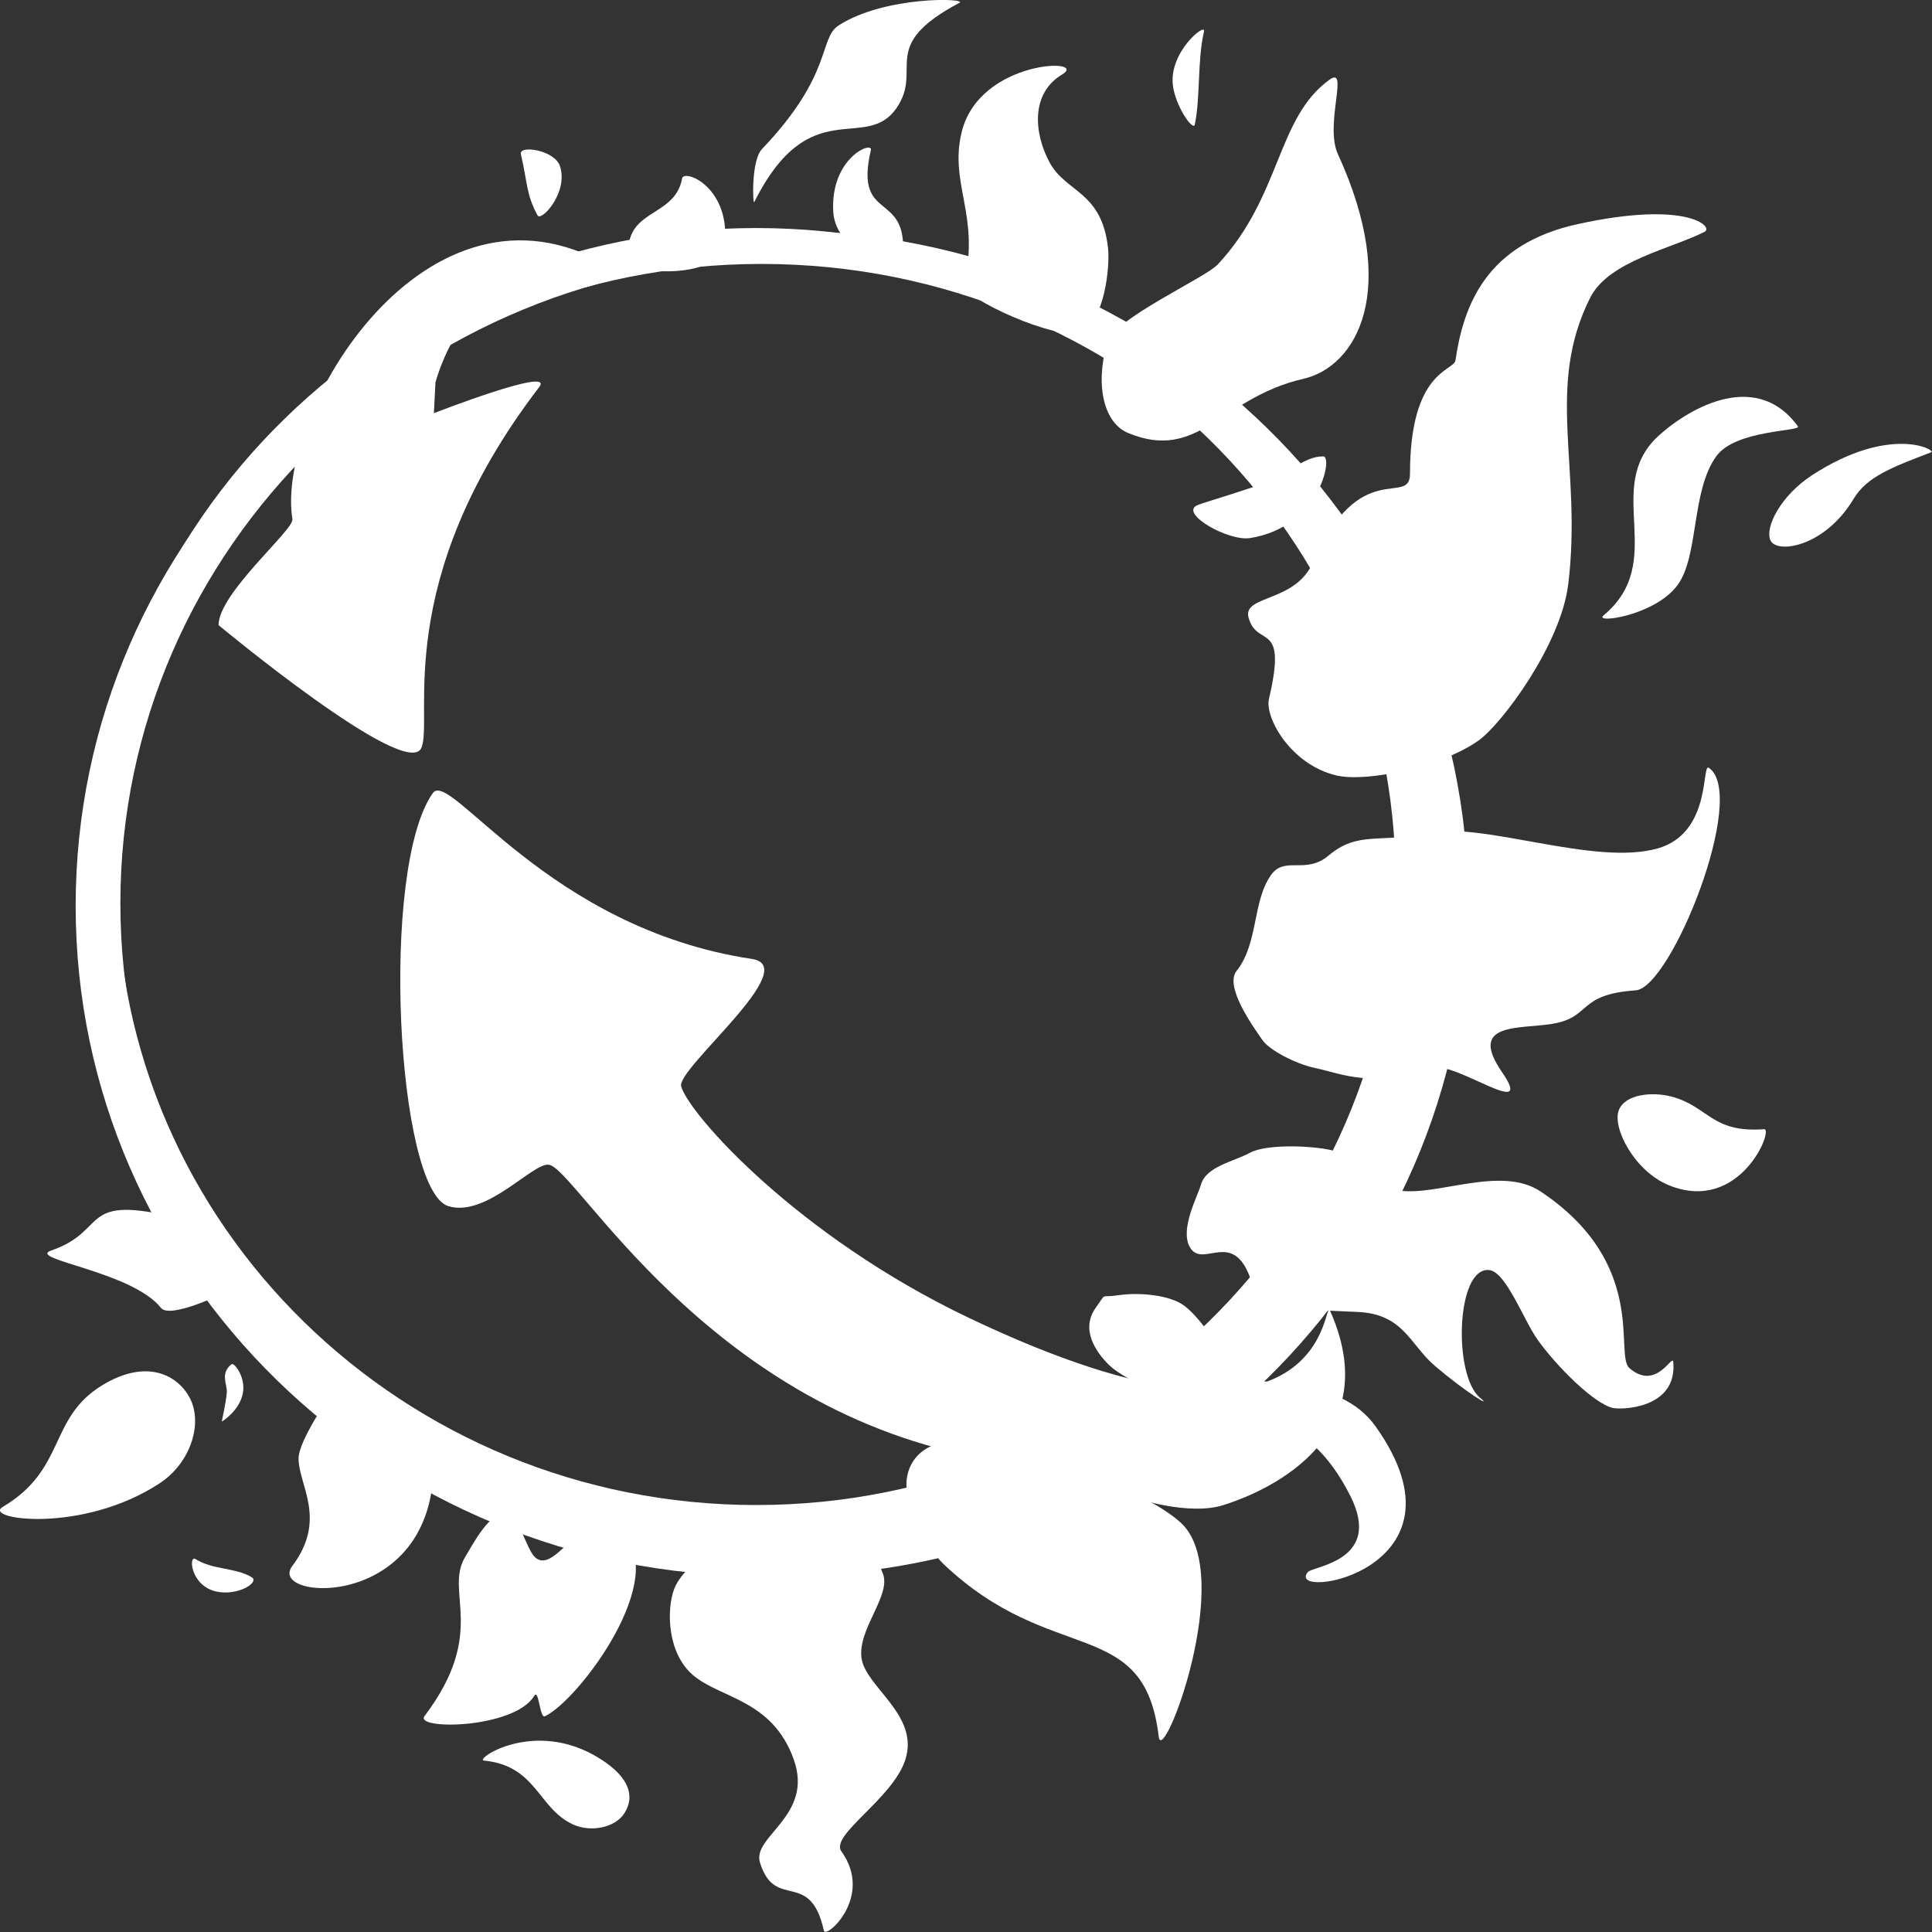 <?xml version="1.0" encoding="UTF-8" standalone="no"?>
<!-- Created with Inkscape (http://www.inkscape.org/) -->

<svg
   xmlns:dc="http://purl.org/dc/elements/1.1/"
   xmlns:cc="http://creativecommons.org/ns#"
   xmlns:rdf="http://www.w3.org/1999/02/22-rdf-syntax-ns#"
   xmlns:svg="http://www.w3.org/2000/svg"
   xmlns="http://www.w3.org/2000/svg"
   xmlns:sodipodi="http://sodipodi.sourceforge.net/DTD/sodipodi-0.dtd"
   xmlns:inkscape="http://www.inkscape.org/namespaces/inkscape"
   width="300"
   height="300"
   id="svg3676"
   version="1.1"
   inkscape:version="0.47 r22583"
   sodipodi:docname="heatsync labs logo - white.svg">
  <rect width="100%" height="100%" fill="#333333" stroke="none"/>
  <defs
     id="defs3678">
    <inkscape:perspective
       sodipodi:type="inkscape:persp3d"
       inkscape:vp_x="0 : 526.18109 : 1"
       inkscape:vp_y="0 : 1000 : 0"
       inkscape:vp_z="744.09448 : 526.18109 : 1"
       inkscape:persp3d-origin="372.04724 : 350.78739 : 1"
       id="perspective3684" />
    <inkscape:perspective
       id="perspective3627"
       inkscape:persp3d-origin="0.5 : 0.33333333 : 1"
       inkscape:vp_z="1 : 0.5 : 1"
       inkscape:vp_y="0 : 1000 : 0"
       inkscape:vp_x="0 : 0.5 : 1"
       sodipodi:type="inkscape:persp3d" />
  </defs>
  <sodipodi:namedview
     id="base"
     pagecolor="#ffffff"
     bordercolor="#666666"
     borderopacity="1.0"
     inkscape:pageopacity="0.0"
     inkscape:pageshadow="2"
     inkscape:zoom="0.35"
     inkscape:cx="359.59335"
     inkscape:cy="3.8222286"
     inkscape:document-units="px"
     inkscape:current-layer="g9547"
     showgrid="false"
     inkscape:window-width="1366"
     inkscape:window-height="746"
     inkscape:window-x="-8"
     inkscape:window-y="-8"
     inkscape:window-maximized="1" />
  <g
     inkscape:label="Layer 1"
     inkscape:groupmode="layer"
     id="layer1"
     transform="translate(-15.407,208.177)">
    <g
       transform="translate(-225.761,-96.599)"
       id="g9547">
      <g
         transform="translate(-207.603,-473.286)"
         id="g9547-8">
        <g
           id="g4099-6-1-6-3"
           transform="matrix(1.535,0,0,1.5,394.937,300.14)">
          <path
             style="fill:#ffffff;fill-opacity:1;stroke:none"
             inkscape:connector-curvature="0"
             id="path4715-8-4-1-0"
             d="m 156.867,44.299 c -0.687,3.012 -0.353,6.893 -0.934,9.641 -0.155,0.735 -1.982,-1.915 -2.22,-4.122 -0.37,-3.435 3.377,-6.496 3.154,-5.519 z" />
          <g
             id="g3782">
            <g
               transform="matrix(0.159,0,0,0.159,33.636,40.883)"
               id="Layer_3-70-5-0-90"
               style="fill:#595959;fill-opacity:1;stroke:none">
              <path
                 style="fill:none;stroke:#ffffff;stroke-width:18.079;stroke-miterlimit:4;stroke-opacity:1;stroke-dasharray:none"
                 inkscape:connector-curvature="0"
                 id="path4674-4-1-5-0"
                 d="m 912.98,581.982 c 0,232.3 -188.32,420.608 -420.616,420.608 -232.297,0 -420.608,-188.309 -420.608,-420.608 0,-232.299 188.313,-420.612 420.608,-420.612 232.296,0 420.616,188.312 420.616,420.612 z" />
              <path
                 style="fill:#ffffff;fill-opacity:1;stroke:none"
                 inkscape:connector-curvature="0"
                 id="path4678-3-9-0-3"
                 d="m 277.072,488.025 c 8,-18 -20,-108 75,-234.998 10.371,-13.863 -67,17 -67,17 l 1,-20 c 0,0 18,-72 71,-63 10.133,1.721 47.832,-7.746 39,-13 -116,-69 -212,96 -201,165 1.102,6.912 -47,48.131 -47,68.998 0,0 119.414,101.571 129,80 z" />
              <path
                 style="fill:#ffffff;fill-opacity:1;stroke:none"
                 inkscape:connector-curvature="0"
                 id="path4680-4-6-9-1"
                 d="m 284.408,517.361 c -34,49 -23,259 10,269 24.398,7.391 54,-29 64,-27 17.758,3.547 99,155.664 270.332,190 27.121,5.434 102.668,27 102.668,27 0,0 33.664,11.664 55.664,4.664 11.328,-3.602 107.893,-35.15 68.229,-126.479 -5.156,-11.875 4.115,118.627 -229.893,4.479 -109.332,-53.332 -178,-132.664 -183,-150.664 -3.211,-11.563 77.855,-77.945 45,-83 -130,-20 -192.051,-123.781 -203,-108 z" />
              <path
                 style="fill:none;stroke:#ffffff;stroke-width:17.868;stroke-miterlimit:4;stroke-opacity:1;stroke-dasharray:none"
                 inkscape:connector-curvature="0"
                 id="path4674-4-1-5-0-6"
                 d="m 905.858,574.127 c 0,229.591 -186.123,415.702 -415.71,415.702 -229.587,0 -415.702,-186.112 -415.702,-415.702 0,-229.59 186.116,-415.706 415.702,-415.706 229.586,0 415.71,186.115 415.71,415.706 z" />
              <path
                 style="fill:none;stroke:#ffffff;stroke-width:18.36;stroke-miterlimit:4;stroke-opacity:1;stroke-dasharray:none"
                 inkscape:connector-curvature="0"
                 id="path4674-4-1-5-0-2"
                 d="m 920.648,590.833 c 0,235.914 -191.249,427.15 -427.158,427.15 -235.91,0 -427.151,-191.238 -427.151,-427.15 0,-235.913 191.242,-427.154 427.151,-427.154 235.909,0 427.158,191.241 427.158,427.154 z" />
              <path
                 style="fill:none;stroke:#ffffff;stroke-width:18.43;stroke-miterlimit:4;stroke-opacity:1;stroke-dasharray:none"
                 inkscape:connector-curvature="0"
                 id="path4674-4-1-5-0-2-7"
                 d="m 933.978,589.163 c 0,236.817 -191.981,428.786 -428.794,428.786 -236.813,0 -428.786,-191.97 -428.786,-428.786 0,-236.816 191.974,-428.79 428.786,-428.79 236.812,0 428.794,191.973 428.794,428.79 z" />
            </g>
            <path
               d="m 111.818,198.336 c 1.806,-0.828 6.266,-1.988 8.118,-1.268 1.902,0.739 3.745,5.064 4.439,6.849 0.887,2.283 -2.537,5.707 -2.156,8.751 0.377,3.02 5.889,5.887 4.439,10.527 -1.268,4.059 -7.665,7.809 -6.468,9.512 3.298,4.693 -1.582,9.103 -1.776,8.201 -1.395,-6.468 -4.946,-1.985 -6.467,-7.059 -0.816,-2.721 5.453,-4.82 3.424,-10.654 -2.167,-6.229 -7.417,-6.303 -10.209,-8.753 -2.6,-2.281 -2.674,-6.743 -1.902,-8.878 0.959,-2.654 5.994,-6.051 8.56,-7.228 z"
               id="path4683-90-9-3-0"
               inkscape:connector-curvature="0"
               style="fill:#ffffff;fill-opacity:1;stroke:none" />
            <path
               d="m 97.866,199.604 c 5.201,4.565 -4.248,17.46 -7.672,19.109 -0.533,0.256 -0.606,-2.909 -1.078,-2.114 -2.029,3.425 -12.176,3.552 -11.099,2.093 6.445,-8.733 1.955,-12.833 4.122,-16.488 0.715,-1.206 2.256,-4.239 3.679,-4.375 1.989,-0.191 2.359,3.747 3.551,4.565 2.107,1.447 4.894,-5.953 8.498,-2.79 z"
               id="path4685-1-6-2-8"
               inkscape:connector-curvature="0"
               style="fill:#ffffff;fill-opacity:1;stroke:none" />
            <path
               d="m 78.906,191.74 c 0.698,16.234 -16.978,15.093 -14.268,11.415 3.551,-4.82 0.663,-8.319 0.634,-11.098 -0.02,-1.95 3.488,-6.976 3.488,-6.976 0,0 10.016,3.628 10.146,6.659 z"
               id="path4687-4-3-2-0"
               inkscape:connector-curvature="0"
               style="fill:#ffffff;fill-opacity:1;stroke:none" />
            <path
               d="m 60.53,204.316 c 0.854,0.526 -1.437,1.986 -3.594,1.48 -2.619,-0.615 -2.806,-3.818 -2.087,-3.356 1.776,1.141 4.033,0.861 5.681,1.876 z"
               id="path4689-6-48-6-9"
               inkscape:connector-curvature="0"
               style="fill:#ffffff;fill-opacity:1;stroke:none" />
            <path
               d="m 35.341,197.045 c 6.448,-3.911 4.603,-9.164 10.039,-12.577 4.546,-2.854 7.673,-1.048 8.878,1.268 1.374,2.642 0.107,6.764 -3.064,8.878 -7.903,5.27 -17.933,3.692 -15.853,2.431 z"
               id="path4691-4-2-8-3"
               inkscape:connector-curvature="0"
               style="fill:#ffffff;fill-opacity:1;stroke:none" />
            <path
               d="m 84.023,223.3 c 5.346,0.528 5.473,4.967 9.025,6.616 1.801,0.836 4.238,0.336 5.179,-1.153 1.035,-1.637 0.681,-3.665 -2.537,-5.707 -6.575,-4.174 -12.663,0.146 -11.667,0.244 z"
               id="path4693-8-1-9-1"
               inkscape:connector-curvature="0"
               style="fill:#ffffff;fill-opacity:1;stroke:none" />
            <path
               d="m 213.535,157.94 c -5.356,0.409 -5.622,-2.376 -9.406,-3.383 -1.919,-0.51 -4.617,-0.255 -5.285,1.374 -0.736,1.793 1.55,6.368 5.073,7.821 7.2,2.97 10.616,-5.889 9.618,-5.813 z"
               id="path4695-5-2-0-3"
               inkscape:connector-curvature="0"
               style="fill:#ffffff;fill-opacity:1;stroke:none" />
            <path
               d="m 57.504,188.211 c 0,0 1.819,-1.115 2.14,-2.973 0.29,-1.678 -0.903,-3.172 -1.149,-2.973 -1.193,0.968 -0.419,2.089 -0.479,2.93 -0.066,0.925 -0.512,3.016 -0.512,3.016 z"
               id="path4697-9-1-9-6"
               inkscape:connector-curvature="0"
               style="fill:#ffffff;fill-opacity:1;stroke:none" />
            <path
               d="m 40.263,170.494 c -2.582,0.908 8.13,2.136 11.09,5.941 0.914,1.175 6.235,-1.479 6.235,-1.479 0,0 -3.362,-7.561 -5.39,-8.033 -9.089,-2.114 -6.227,1.563 -11.935,3.571 z"
               id="path4699-5-9-0-2"
               inkscape:connector-curvature="0"
               style="fill:#ffffff;fill-opacity:1;stroke:none" />
            <path
               d="m 155.406,170.095 c -0.974,-1.86 0.828,-5.243 1.143,-6.389 0.526,-1.915 3.245,-2.379 4.986,-3.335 1.788,-0.982 6.958,-0.721 8.772,-0.105 2.319,0.788 3.208,3.525 6.236,4.016 3.91,0.634 10.359,-2.634 14.374,0.106 10.992,7.504 7.425,16.905 8.984,18.284 2.748,2.431 4.358,-1.553 4.438,-0.634 0.423,4.862 -5.284,4.967 -6.13,4.755 -1.958,-0.491 -5.709,-4.346 -7.61,-7.082 -1.387,-1.994 -3.17,-6.975 -4.861,-7.187 -3.363,-0.421 -3.7,10.887 -0.952,13.212 1.374,1.163 -1.352,-0.5 -4.544,-3.277 -2.542,-2.212 -3.171,-5.39 -7.821,-5.601 -6.914,-0.314 -9.978,-0.345 -10.569,-2.537 -1.797,-6.659 -5.109,-1.671 -6.447,-4.228 z"
               id="path4701-56-5-0-3"
               inkscape:connector-curvature="0"
               style="fill:#ffffff;fill-opacity:1;stroke:none" />
            <path
               d="m 168.087,151.6 c -2.051,-0.45 -4.609,-1.876 -5.284,-2.854 -1.129,-1.634 -3.862,-5.618 -2.642,-7.187 2.22,-2.854 1.585,-7.187 3.488,-9.935 1.394,-2.013 3.49,-0.004 5.813,-2.008 2.999,-2.587 5.195,-1.252 9.935,-2.325 5.601,-1.268 16.868,3.456 23.357,1.585 5.496,-1.585 4.425,-8.88 5.18,-8.35 3.997,2.801 -3.809,22.788 -7.399,23.04 -6.024,0.423 -4.382,2.828 -8.561,3.488 -3.329,0.525 -8.415,-0.152 -4.967,4.967 3.488,5.178 -4.758,-1.161 -6.978,-0.421 -6.32,2.107 -9.124,0.617 -11.942,-0.001 z"
               id="path4703-8-7-9-9"
               inkscape:connector-curvature="0"
               style="fill:#ffffff;fill-opacity:1;stroke:none" />
            <path
               d="m 184.681,117.672 c -3.646,2.695 -11.283,4.405 -14.427,3.646 -4.598,-1.11 -7.264,-5.99 -6.817,-7.927 1.902,-8.244 -1.179,-5.179 -2.061,-8.402 -0.646,-2.362 4.712,-1.535 6.5,-5.707 4.756,-11.098 9.829,-5.707 9.829,-9.195 0,-10.717 4.439,-10.622 4.598,-11.732 0.831,-5.815 3.171,-12.049 12.366,-14.11 11.108,-2.49 13.78,0.302 12.841,0.793 -3.329,1.744 -9.707,3.02 -11.573,6.817 -4.598,9.354 -0.793,17.598 -2.22,29.646 -0.747,6.307 -6.717,14.456 -9.037,16.171 z"
               id="path4705-0-9-2-1"
               inkscape:connector-curvature="0"
               style="fill:#ffffff;fill-opacity:1;stroke:none" />
            <path
               d="m 197.285,104.751 c -1.036,0.886 5.129,0.061 7.451,-3.091 2.22,-3.012 1.39,-9.793 3.963,-13.396 1.982,-2.774 8.64,-2.537 8.244,-3.091 -4.458,-6.24 -11.652,-1.348 -14.155,1.044 -5.63,5.381 1.076,12.907 -5.504,18.535 z"
               id="path4707-4-0-5-1"
               inkscape:connector-curvature="0"
               style="fill:#ffffff;fill-opacity:1;stroke:none" />
            <path
               d="m 230.419,87.867 c -4.043,1.585 -6.5,2.537 -7.848,4.835 -2.927,4.993 -7.768,5.707 -8.402,4.28 -0.591,-1.33 1.03,-4.624 4.201,-6.738 7.903,-5.269 12.611,-2.598 12.049,-2.378 z"
               id="path4709-2-9-0-5"
               inkscape:connector-curvature="0"
               style="fill:#ffffff;fill-opacity:1;stroke:none" />
            <path
               d="m 168.933,88.29 c -2.113,-0.001 -3.379,1.893 -7.081,3.17 -3.065,1.058 -5.284,1.692 -5.707,1.904 -1.733,0.866 3.2,3.742 5.39,3.382 7.081,-1.162 8.399,-8.456 7.398,-8.456 z"
               id="path4711-8-3-2-67"
               inkscape:connector-curvature="0"
               style="fill:#ffffff;fill-opacity:1;stroke:none" />
            <path
               d="m 147.056,76.558 c -1.268,4.651 -0.191,8.318 2.114,9.301 7.187,3.065 9.396,-3.635 17.756,-5.601 5.39,-1.268 9.797,-9.174 3.488,-23.252 -1.374,-3.065 1.162,-9.195 -0.847,-7.715 -5.372,3.958 -4.861,12.048 -11.307,19.13 -1.299,1.427 -10.511,5.597 -11.203,8.138 z"
               id="path4713-2-0-2-4"
               inkscape:connector-curvature="0"
               style="fill:#ffffff;fill-opacity:1;stroke:none" />
            <path
               d="m 144.413,75.395 c -2.324,1.048 -12.135,-3.595 -11.838,-4.862 1.691,-7.187 -1.529,-10.436 -0.211,-15.854 1.823,-7.496 12.975,-7.653 10.145,-5.918 -3.198,1.96 -2.843,6.088 -1.267,9.089 1.652,3.148 5.284,2.96 5.918,8.878 0.206,1.919 -0.347,7.584 -2.748,8.667 z"
               id="path4717-8-4-4-47"
               inkscape:connector-curvature="0"
               style="fill:#ffffff;fill-opacity:1;stroke:none" />
            <path
               d="m 123.168,56.582 c -1.823,8.006 4.36,3.699 3.092,12.101 -0.112,0.743 -6.65,-1.336 -6.896,-5.707 -0.317,-5.628 4.027,-7.371 3.804,-6.394 z"
               id="path4719-4-7-5-0"
               inkscape:connector-curvature="0"
               style="fill:#ffffff;fill-opacity:1;stroke:none" />
            <path
               d="m 132.126,41.336 c -8.323,4.518 -3.634,6.793 -6.341,10.86 -3.151,4.733 -8.792,-1.746 -14.418,9.78 -0.144,0.295 -0.326,-4.31 0.784,-5.499 7.231,-7.747 5.709,-11.459 7.771,-12.81 4.715,-3.089 13.085,-2.808 12.205,-2.331 z"
               id="path4721-0-1-4-4"
               inkscape:connector-curvature="0"
               style="fill:#ffffff;fill-opacity:1;stroke:none" />
            <path
               d="m 104.074,59.519 c -0.793,4.36 -6.35,2.903 -5.32,8.927 0.127,0.74 9.424,1.834 9.671,-2.537 0.317,-5.628 -4.172,-7.377 -4.351,-6.391 z"
               id="path4723-8-4-8-7"
               inkscape:connector-curvature="0"
               style="fill:#ffffff;fill-opacity:1;stroke:none" />
            <path
               d="m 87.763,57.005 c 0.687,3.012 0.529,4.175 1.691,6.341 0.355,0.662 3.119,-2.325 2.273,-5.073 -0.528,-1.715 -4.186,-2.245 -3.963,-1.268 z"
               id="path4725-2-20-9-9"
               inkscape:connector-curvature="0"
               style="fill:#ffffff;fill-opacity:1;stroke:none" />
            <path
               d="m 145.935,176.394 c 1.15,-1.62 0.319,-0.966 2.283,-1.268 2.016,-0.311 5.228,-0.058 6.722,1.141 1.91,1.533 3.644,4.833 5.707,7.103 1.268,1.395 9.749,-0.173 13.571,5.327 10.4,14.966 -9.279,18.131 -6.849,15.093 0.507,-0.634 7.61,-1.142 4.312,-7.864 -4.422,-9.014 -10.309,-8.089 -13.951,-8.815 -3.392,-0.676 -8.858,-3.151 -10.463,-4.756 -1.268,-1.268 -2.965,-3.659 -1.331,-5.96 z"
               id="path4727-8-3-5-58"
               inkscape:connector-curvature="0"
               style="fill:#ffffff;fill-opacity:1;stroke:none" />
            <path
               d="m 126.783,194.276 c 0.254,-2.537 2.254,-3.706 3.552,-3.805 6.379,-0.488 20.191,4.394 24.225,8.245 5.58,5.327 -1.893,25.408 -2.273,22.11 -1.462,-12.683 -10.791,-7.145 -21.825,-17.925 -1.38,-1.348 -3.941,-6.004 -3.679,-8.625 z"
               id="path4729-27-5-9-7"
               inkscape:connector-curvature="0"
               style="fill:#ffffff;fill-opacity:1;stroke:none" />
          </g>
          <g
             id="Layer_2_copy-7-7-5-8"
             style="fill:#6b4714;fill-opacity:1"
             transform="matrix(0.159,0,0,0.159,33.636,40.883)" />
        </g>
      </g>
    </g>
  </g>
</svg>
